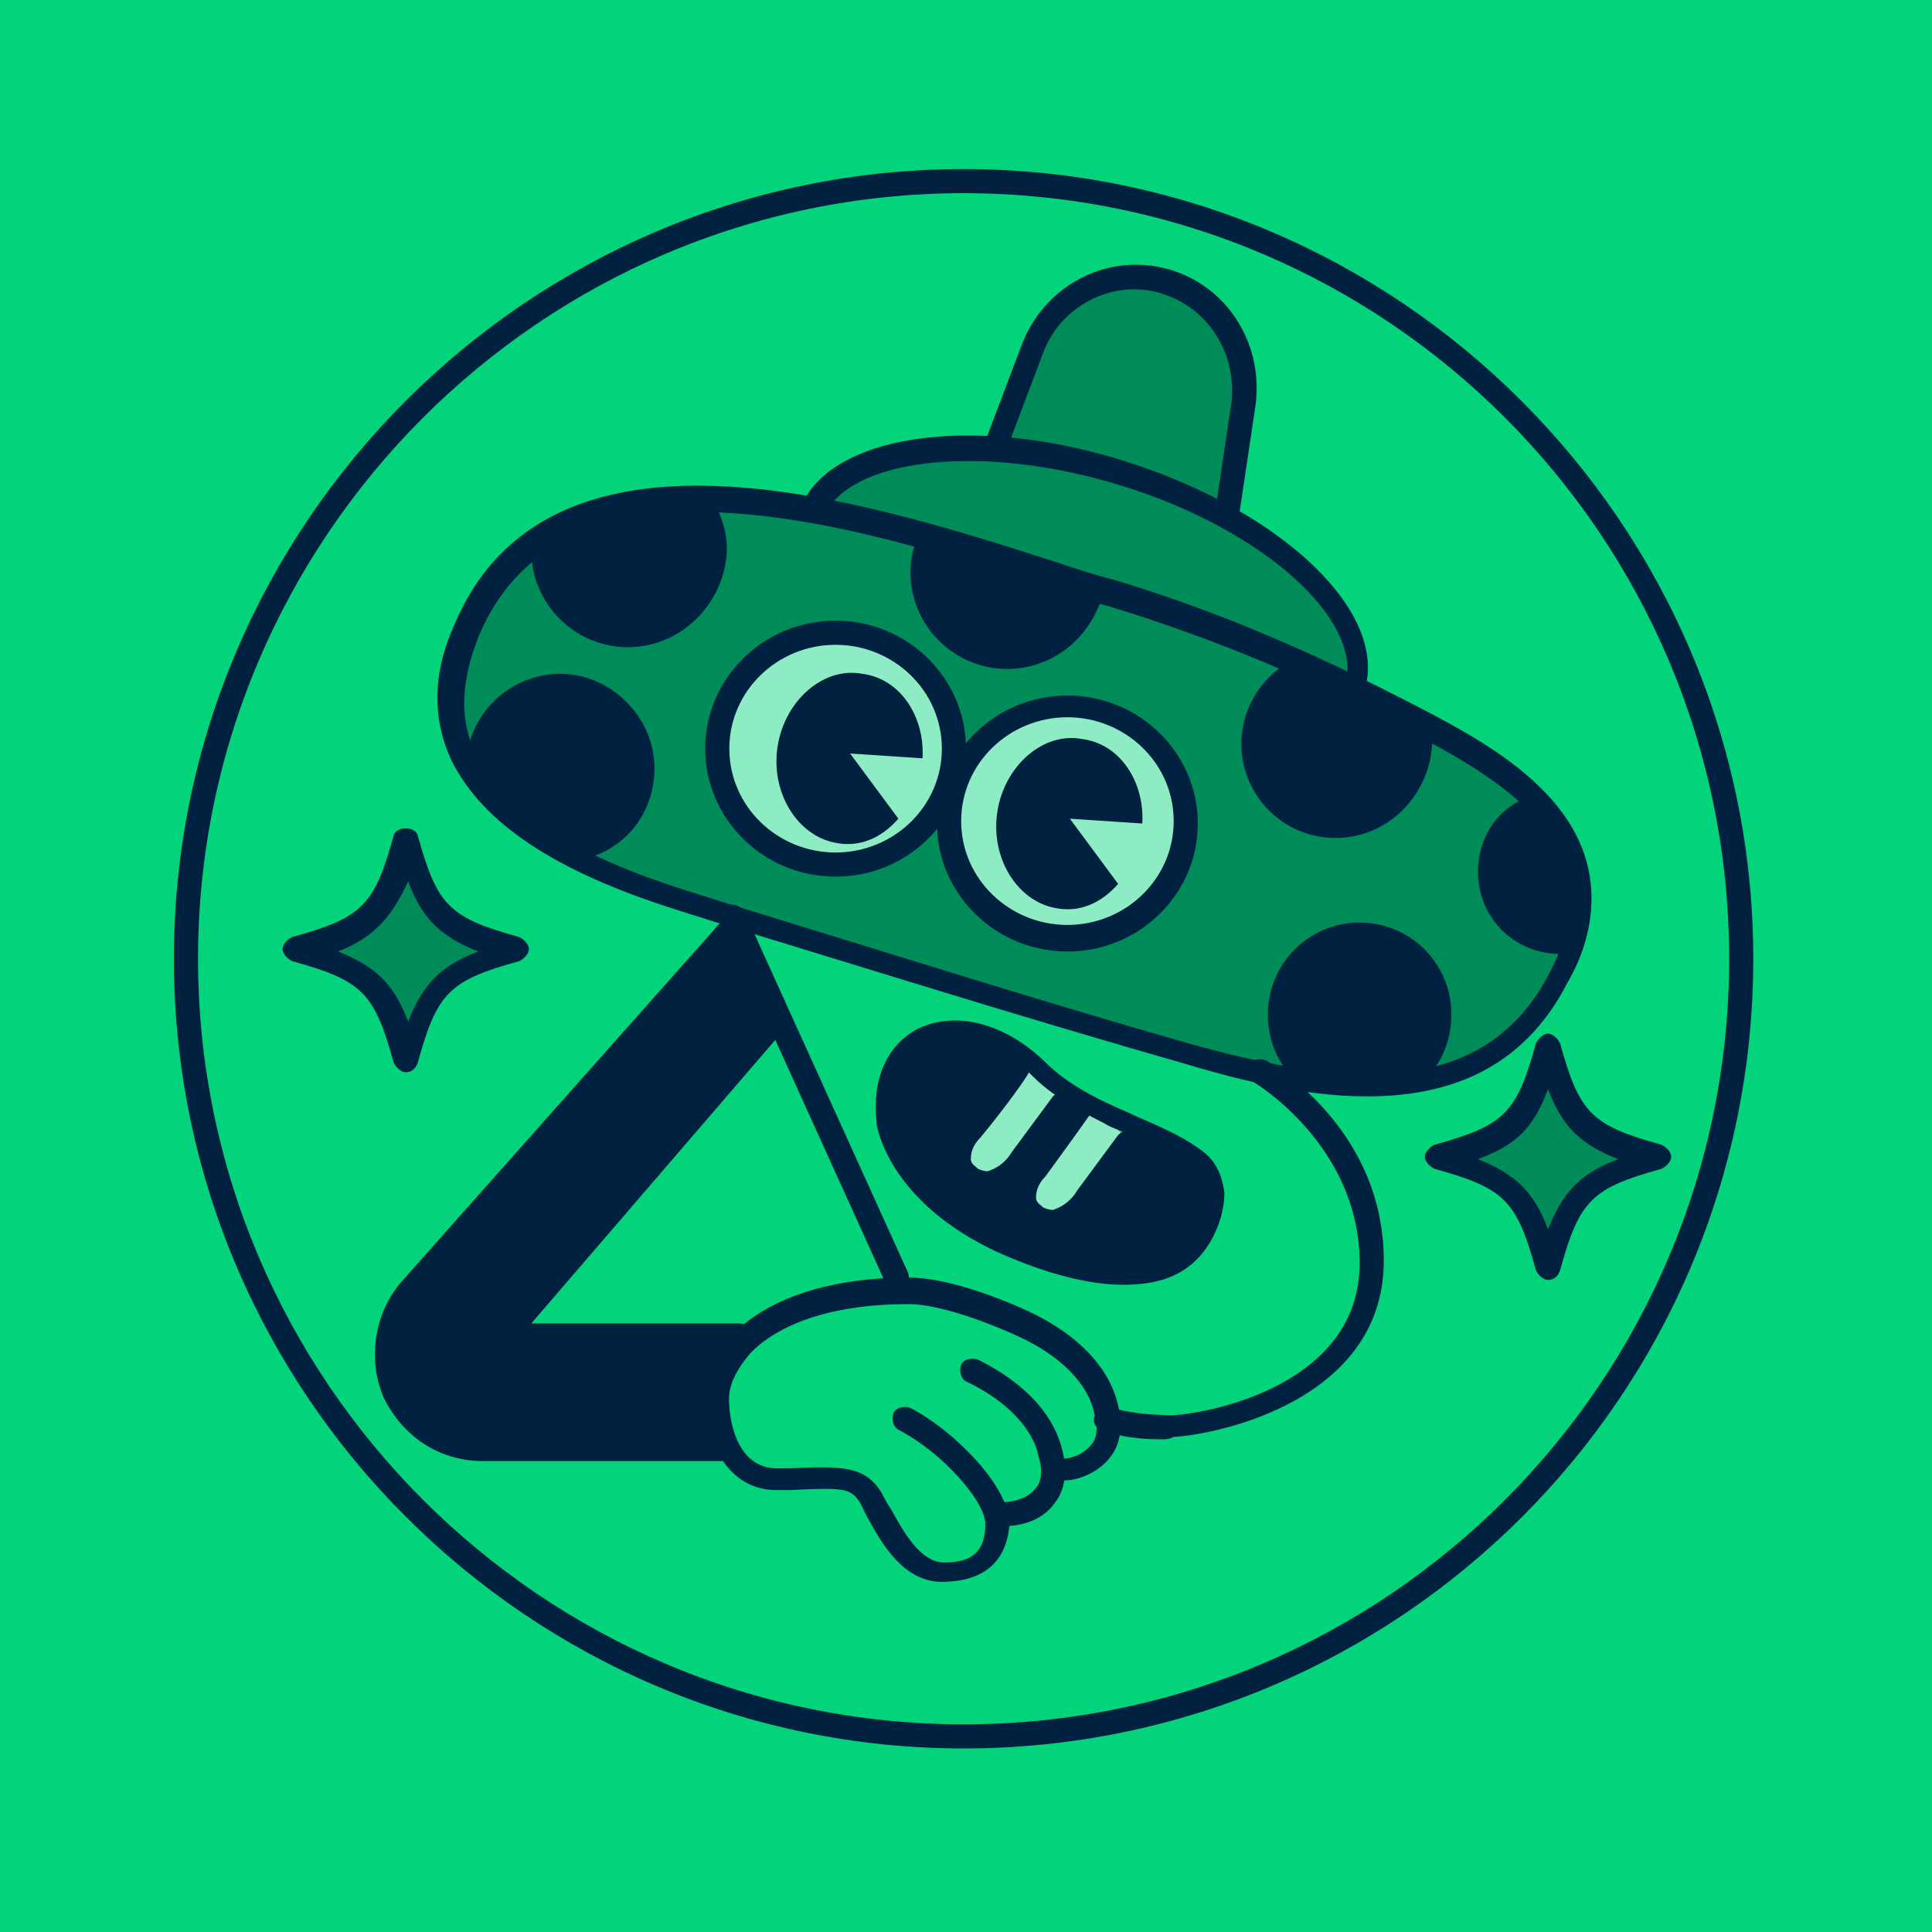 <svg xmlns="http://www.w3.org/2000/svg" xmlns:xlink="http://www.w3.org/1999/xlink" id="Layer_1" x="0" y="0" version="1.1" viewBox="0 0 80 80" style="enable-background:new 0 0 80 80" xml:space="preserve"><style type="text/css">.st0{fill:#03d47c}.st1{fill:#008c59}.st2{fill:#002140}.st3{fill:#8eecc4}</style><g><rect width="80" height="80" class="st0"/></g><g><path d="M17.2,34.9c0,0-1.6,3.9-4.3,4.2c0,0,3.7,1.6,4,4c0,0,1.5-3.5,4.4-3.9C21.3,39.2,17.4,38.3,17.2,34.9L17.2,34.9 z" class="st1"/></g><g><path d="M64.2,43.8c0,0-1.6,3.9-4.3,4.2c0,0,3.7,1.6,4,4c0,0,1.5-3.5,4.4-3.9C68.4,48.1,64.4,47.2,64.2,43.8L64.2,43.8 z" class="st1"/></g><g><path d="M39.9,72.4c-18,0-32.7-14.7-32.7-32.7C7.2,21.7,21.9,7,39.9,7c18,0,32.7,14.7,32.7,32.7 C72.6,57.8,57.9,72.4,39.9,72.4z M39.9,8C22.4,8,8.2,22.3,8.2,39.7s14.2,31.7,31.7,31.7s31.7-14.2,31.7-31.7S57.4,8,39.9,8z" class="st2"/></g><g><path d="M64.1,53c-0.2,0-0.4-0.2-0.5-0.4c-0.8-2.9-1.3-3.4-4.2-4.2c-0.2-0.1-0.4-0.3-0.4-0.5s0.2-0.4,0.4-0.5 c2.9-0.8,3.4-1.3,4.2-4.2c0.1-0.2,0.3-0.4,0.5-0.4l0,0c0.2,0,0.4,0.2,0.5,0.4c0.8,2.9,1.3,3.4,4.2,4.2c0.2,0.1,0.4,0.3,0.4,0.5 s-0.2,0.4-0.4,0.5c-2.9,0.8-3.4,1.3-4.2,4.2C64.5,52.9,64.3,53,64.1,53z M61.2,48c1.5,0.6,2.3,1.3,2.9,2.9c0.6-1.5,1.3-2.3,2.9-2.9 c-1.5-0.6-2.3-1.3-2.9-2.9C63.5,46.7,62.8,47.4,61.2,48z" class="st2"/></g><g><path d="M16.8,44.4L16.8,44.4c-0.2,0-0.4-0.2-0.5-0.4c-0.8-2.9-1.3-3.4-4.2-4.2c-0.2-0.1-0.4-0.3-0.4-0.5 s0.2-0.4,0.4-0.5c2.9-0.8,3.4-1.3,4.2-4.2c0.1-0.4,0.9-0.4,1,0c0.8,2.9,1.3,3.4,4.2,4.2c0.2,0.1,0.4,0.3,0.4,0.5s-0.2,0.4-0.4,0.5 c-2.9,0.8-3.4,1.3-4.2,4.2C17.2,44.3,17,44.4,16.8,44.4z M14,39.4c1.5,0.6,2.3,1.3,2.9,2.9c0.6-1.5,1.3-2.3,2.9-2.9 c-1.5-0.6-2.3-1.3-2.9-2.9C16.2,38,15.5,38.8,14,39.4z" class="st2"/></g><g><path d="M33.8,20.9l22.3,7.6c0,0,0.7-4.4-5.3-7.1l0.8-5.4c0,0-0.5-3.5-3.1-4.2c-2.5-0.7-5.1,1.1-5.5,1.9 c-0.4,0.8-2,4.7-2,4.7S35.2,18.4,33.8,20.9L33.8,20.9z" class="st1"/></g><g><path d="M56.1,29c0,0-0.1,0-0.1,0c-0.3-0.1-0.4-0.4-0.3-0.6c0.8-2.7-3.4-6.5-9.3-8.3c-5.5-1.7-10.9-1.2-12.2,1.1 c-0.1,0.2-0.4,0.3-0.7,0.2c-0.2-0.1-0.3-0.4-0.2-0.7c1.5-2.8,7.3-3.5,13.3-1.6c6.6,2.1,10.9,6.3,9.9,9.5C56.5,28.8,56.3,29,56.1,29 z" class="st2"/></g><g><path d="M50.8,21.9C50.8,21.9,50.7,21.9,50.8,21.9c-0.3,0-0.5-0.3-0.5-0.6l0.7-4.7c0.2-2.1-1.1-4-3.1-4.5 c-1.9-0.5-4,0.6-4.7,2.5l-1.4,3.7c-0.1,0.3-0.4,0.4-0.6,0.3c-0.3-0.1-0.4-0.4-0.3-0.6l1.4-3.7c0.9-2.4,3.4-3.8,5.9-3.2 c2.5,0.6,4.1,3,3.8,5.6l-0.7,4.7C51.2,21.7,51,21.9,50.8,21.9z" class="st2"/></g><g><path d="M30,59.8c0,0,0.5,1.3,1.7,1.3s2.9,0.1,2.9,0.1l1.1,0.9c0,0,0.9,3,3.2,2.7c2.4-0.3,1.9-2.5,2.2-2.1 c2.1,0.2,2.1-0.5,2.4-2.1c0,0,1.9-0.3,2.1-1.8c0,0,3.2,1.1,7.5-1c4.2-2.1,3.5-5.3,3.4-6.6c-0.1-1.3-1.7-4.5-2.3-4.9 c-0.6-0.4-2.1-1.7-2.1-1.7l-21.4-6.3l6.6,15C37.3,53.1,27.7,53.8,30,59.8L30,59.8z" class="st0"/></g><g><path d="M18.6,29.2c0,0-0.2,4.9,7.9,7.5C34.7,39.3,51,44,51,44s11.9,2.6,13.7-3.7c1.7-6.3-1.4-8-3.7-9.4 c0,0-10.5-5.8-21.4-8.3C28.6,20,23,19.7,20,24.6C19.4,26.4,18.6,28.5,18.6,29.2L18.6,29.2z" class="st1"/></g><g><path d="M34.8,35.5c2.6,0,4.7-2.1,4.7-4.7s-2.1-4.7-4.7-4.7c-2.6,0-4.7,2.1-4.7,4.7S32.2,35.5,34.8,35.5z" class="st3"/></g><g><path d="M44.3,38.7c2.6,0,4.7-2.1,4.7-4.7c0-2.6-2.1-4.7-4.7-4.7s-4.7,2.1-4.7,4.7C39.6,36.6,41.7,38.7,44.3,38.7z" class="st3"/></g><g><path d="M32.1,42.1l-1.8-3.9l-14,15.7c0,0-0.4,2.7,0.2,3.8c0.5,1.1,3,2.1,3,2.1L30,59.7c0,0-1-3.3,0.8-4.5l-9.1-0.1 L21,54.8L32.1,42.1L32.1,42.1z" class="st2"/></g><g><path d="M28.5,20.6c0,0-4.4,0.5-5.9,1.5c0,0,0.1,5.4,4.4,4.1C31.4,24.9,29.1,20.7,28.5,20.6z" class="st2"/></g><g><path d="M23.9,28.4c0,0-3.5,0-4.2,3.4c0,0,2.1,2.8,3.5,3.4c0,0,2.9-0.1,3.3-2.6C26.9,30.1,25.1,28.4,23.9,28.4z" class="st2"/></g><g><path d="M45,24.3c0,0-5.5-2-6.4-2c-0.9,0.1-0.8,4.1,2.3,4.8C44,27.9,45,24.3,45,24.3L45,24.3z" class="st2"/></g><g><path d="M58.8,30l-5-2.4c0,0-1.6,1.4-1.7,2.3s0.3,4,2.6,4.2C57,34.4,58.9,32.5,58.8,30L58.8,30z" class="st2"/></g><g><path d="M63.6,33.5c0,0-2,0.5-1.8,2.8S65,39,65,39S66.5,34.7,63.6,33.5L63.6,33.5z" class="st2"/></g><g><path d="M54.3,44.5l3.5,0.3c0,0,2.3-1.8,1.8-3.5c-0.5-1.7-1.8-3.1-4-2.9c-2.2,0.2-2.6,2.3-2.7,2.8 C52.5,42.7,53.9,44.4,54.3,44.5L54.3,44.5z" class="st2"/></g><g><path d="M56.6,45.4c-2.8,0-5.7-0.8-7.7-1.4c-6.3-1.8-12.7-3.8-18.9-5.7l-1.9-0.6c-5.1-1.6-8.1-3.6-9.4-6.2 c-0.8-1.7-0.8-3.6,0.1-5.6c3.9-9.3,16.9-5.2,24.7-2.7c0.9,0.3,1.8,0.6,2.6,0.8c0,0,0,0,0,0c3.7,1.1,7.6,2.7,11.7,4.8l0.4,0.2 c3.1,1.6,7.7,3.9,7.7,8.2c0,1.1-0.3,2.3-1,3.5C63,44.4,59.8,45.4,56.6,45.4z M28.9,21.2c-4,0-7.5,1.3-9.1,5.2 c-0.7,1.8-0.8,3.4-0.1,4.8c1.1,2.3,4,4.2,8.8,5.7l1.9,0.6c6.2,1.9,12.5,3.9,18.8,5.7c6.1,1.7,12.1,2.5,14.9-2.8 c0.6-1.1,0.9-2.1,0.9-3.1c0-3.6-4.1-5.7-7.2-7.3l-0.4-0.2c-4-2.1-7.9-3.6-11.5-4.7c0,0,0,0,0,0c-0.8-0.2-1.7-0.5-2.7-0.8 C39.1,22.9,33.6,21.2,28.9,21.2z" class="st2"/></g><g><path d="M34.6,36.3c-3,0-5.4-2.4-5.4-5.3s2.4-5.3,5.4-5.3S40,28.1,40,31S37.6,36.3,34.6,36.3z M34.6,26.7 c-2.4,0-4.4,1.9-4.4,4.3s2,4.3,4.4,4.3S39,33.4,39,31S37,26.7,34.6,26.7z" class="st2"/></g><g><path d="M35.2,31.2l3,0.2c0.1-1.7-0.9-3.3-2.5-3.5c-1.6-0.3-3.2,1.1-3.5,3c-0.3,1.9,0.8,3.7,2.4,4c1,0.2,1.9-0.2,2.6-1 L35.2,31.2L35.2,31.2z" class="st2"/></g><g><path d="M44.3,33.9l3,0.2c0.1-1.7-0.9-3.3-2.5-3.5c-1.6-0.3-3.2,1.1-3.5,3c-0.3,1.9,0.8,3.7,2.4,4c1,0.2,1.9-0.2,2.6-1 L44.3,33.9L44.3,33.9z" class="st2"/></g><g><path d="M44.2,39.4c-3,0-5.4-2.4-5.4-5.3s2.4-5.3,5.4-5.3c3,0,5.4,2.4,5.4,5.3S47.2,39.4,44.2,39.4z M44.2,29.7 c-2.4,0-4.4,1.9-4.4,4.3s2,4.3,4.4,4.3s4.4-1.9,4.4-4.3S46.6,29.7,44.2,29.7z" class="st2"/></g><g><path d="M37.2,53.5c-0.2,0-0.4-0.1-0.5-0.3l-6.8-15c-0.1-0.3,0-0.5,0.2-0.7c0.3-0.1,0.5,0,0.7,0.2l6.8,15 c0.1,0.3,0,0.5-0.2,0.7C37.3,53.5,37.3,53.5,37.2,53.5z" class="st2"/></g><g><path d="M48.1,59.6c-1.7,0-2.5-0.4-2.5-0.4c-0.3-0.1-0.4-0.4-0.2-0.7c0.1-0.2,0.4-0.4,0.7-0.2c0,0,0.8,0.3,2.5,0.3 c1.6-0.1,7.7-1.3,7.7-6.3c0-4.9-4.4-7.5-4.4-7.5c-0.2-0.1-0.3-0.4-0.2-0.7c0.1-0.2,0.4-0.3,0.7-0.2c0.2,0.1,4.9,2.8,4.9,8.3 c0,5.8-6.9,7.2-8.7,7.3C48.4,59.6,48.3,59.6,48.1,59.6z" class="st2"/></g><g><path d="M41.5,63.2c-0.1,0-0.2,0-0.2,0c-0.3,0-0.5-0.3-0.5-0.5c0-0.3,0.3-0.5,0.5-0.5l0,0c0,0,1.1,0.1,1.6-0.6 c0.2-0.2,0.3-0.7,0.1-1.3c-0.1-0.6-0.7-2-3-3.1c-0.2-0.1-0.3-0.4-0.2-0.7c0.1-0.2,0.4-0.3,0.7-0.2c2.6,1.3,3.3,2.9,3.5,3.8 c0.2,0.8,0.1,1.6-0.3,2.1C43.1,63.1,42,63.2,41.5,63.2z" class="st2"/></g><g><path d="M39,65.5c-1.6,0-2.5-1.6-3.1-2.7c-0.1-0.2-0.2-0.4-0.3-0.6c-0.4-0.6-0.7-0.6-2.9-0.5l-0.4,0 c-2.3,0.1-3.1-2.3-3.1-3.6c0-1.1,0.4-2.1,1.2-2.9c1.5-1.5,4.1-2.3,7.2-2.3c2.1,0,5,1.4,5.2,1.5c2.6,1.3,3.3,2.9,3.5,3.8 c0.2,0.8,0.1,1.6-0.3,2.1c-0.5,0.7-1.4,1-1.9,1c-0.3,0-0.5-0.2-0.5-0.4c0-0.3,0.2-0.5,0.4-0.5c0.4,0,0.9-0.2,1.2-0.6 c0.2-0.2,0.3-0.7,0.1-1.3c-0.1-0.6-0.7-2-3-3.1c0,0-2.9-1.4-4.7-1.4c-2.9,0-5.2,0.7-6.5,2c-0.6,0.7-1,1.4-0.9,2.2 c0,0.1,0.1,2.7,2.1,2.6l0.4,0c2.2-0.1,3.1-0.1,3.8,1c0.1,0.2,0.2,0.4,0.4,0.7c0.5,0.9,1.2,2.2,2.2,2.2c1.2,0,1.7-0.5,1.7-1.6 c0-0.9-1.7-2.9-3.6-3.9c-0.2-0.1-0.3-0.4-0.2-0.7c0.1-0.2,0.4-0.3,0.7-0.2c1.9,1,4.1,3.3,4.1,4.8C41.7,64.6,40.8,65.5,39,65.5z" class="st2"/></g><g><path d="M30.6,55.8h-8.8c-0.4,0-0.7-0.2-0.8-0.5c-0.2-0.3-0.1-0.7,0.1-1L31.7,42c0.2-0.2,0.5-0.2,0.7-0.1 c0.2,0.2,0.2,0.5,0.1,0.7L22,54.8h8.6c0.3,0,0.5,0.2,0.5,0.5S30.9,55.8,30.6,55.8z" class="st2"/></g><g><path d="M29.9,60.5H20c-1.8,0-3.3-1-4.1-2.6c-0.7-1.6-0.4-3.5,0.7-4.8l13.5-15.2c0.2-0.2,0.5-0.2,0.7,0 c0.2,0.2,0.2,0.5,0,0.7L17.4,53.7c-0.9,1-1.1,2.5-0.6,3.7c0.6,1.3,1.8,2,3.2,2h10c0.3,0,0.5,0.2,0.5,0.5S30.2,60.5,29.9,60.5z" class="st2"/></g><g><path d="M57.9,45.2c-0.2,0-0.3-0.1-0.4-0.2c-0.1-0.2-0.1-0.5,0.2-0.7c0.9-0.5,1.4-1.4,1.4-2.4c0-1.6-1.3-2.8-2.8-2.8 c-1.6,0-2.8,1.3-2.8,2.8c0,0.9,0.4,1.7,1.1,2.3c0.2,0.2,0.3,0.5,0.1,0.7c-0.2,0.2-0.5,0.3-0.7,0.1c-1-0.7-1.5-1.8-1.5-3 c0-2.1,1.7-3.8,3.8-3.8c2.1,0,3.8,1.7,3.8,3.8c0,1.4-0.7,2.6-1.8,3.3C58.1,45.2,58,45.2,57.9,45.2z" class="st2"/></g><g><path d="M64.6,39.5c-1.9,0-3.4-1.5-3.4-3.4c0-1.5,0.9-2.8,2.4-3.2c0.3-0.1,0.5,0.1,0.6,0.3c0.1,0.3-0.1,0.5-0.3,0.6 c-1,0.3-1.7,1.2-1.7,2.3c0,1.3,1.1,2.4,2.4,2.4c0.1,0,0.2,0,0.3,0c0.3,0,0.5,0.1,0.6,0.4s-0.1,0.5-0.4,0.6 C64.9,39.5,64.8,39.5,64.6,39.5z" class="st2"/></g><g><path d="M55.3,34.7c-2.2,0-3.9-1.8-3.9-3.9c0-1.5,0.9-2.9,2.2-3.5c0.2-0.1,0.5,0,0.7,0.2c0.1,0.2,0,0.5-0.2,0.7 c-1,0.5-1.6,1.5-1.6,2.6c0,1.6,1.3,2.9,2.9,2.9s2.9-1.3,2.9-2.9c0-0.2,0-0.4-0.1-0.6c-0.1-0.3,0.1-0.5,0.4-0.6 c0.3-0.1,0.5,0.1,0.6,0.4c0.1,0.3,0.1,0.5,0.1,0.8C59.2,32.9,57.5,34.7,55.3,34.7z" class="st2"/></g><g><path d="M23.5,35.7c-0.3,0-0.5-0.2-0.5-0.5c0-0.3,0.2-0.5,0.5-0.5c1.5-0.1,2.6-1.4,2.6-2.9c0-1.6-1.3-2.9-2.9-2.9 s-2.9,1.3-2.9,2.9c0,0.1,0,0.3,0,0.4c0,0.3-0.2,0.5-0.4,0.6c-0.3,0-0.5-0.2-0.6-0.4c0-0.2,0-0.4,0-0.6c0-2.2,1.8-3.9,3.9-3.9 s3.9,1.8,3.9,3.9C27.1,33.9,25.6,35.5,23.5,35.7C23.5,35.7,23.5,35.7,23.5,35.7z" class="st2"/></g><g><path d="M26,26.8c-2.2,0-4-1.8-4-4c0-0.2,0-0.5,0.1-0.7c0-0.3,0.3-0.5,0.6-0.4c0.3,0,0.5,0.3,0.4,0.6 c0,0.2,0,0.3,0,0.5c0,1.6,1.3,3,3,3s3-1.3,3-3c0-0.6-0.2-1.3-0.6-1.8c-0.2-0.2-0.1-0.5,0.1-0.7c0.2-0.2,0.5-0.1,0.7,0.1 c0.5,0.7,0.8,1.5,0.8,2.4C30,25,28.2,26.8,26,26.8z" class="st2"/></g><g><path d="M41.7,27.7c-2.2,0-4-1.8-4-4c0-0.5,0.1-1,0.3-1.5c0.1-0.3,0.4-0.4,0.7-0.3c0.3,0.1,0.4,0.4,0.3,0.7 c-0.1,0.4-0.2,0.7-0.2,1.1c0,1.6,1.3,3,3,3c1.4,0,2.6-1,2.9-2.4c0.1-0.3,0.3-0.5,0.6-0.4c0.3,0.1,0.4,0.3,0.4,0.6 C45.2,26.4,43.6,27.7,41.7,27.7z" class="st2"/></g><g><path d="M42.6,44.1L40.2,47c0,0-0.5,0.9,0,1.3c0.5,0.4,1.2,0.4,1.6,0c0.4-0.4,2.1-2.9,2.1-2.9L42.6,44.1L42.6,44.1z" class="st3"/></g><g><path d="M45.2,45.7l-2.4,2.9c0,0-0.5,0.9,0,1.3c0.5,0.4,1.2,0.4,1.6,0c0.4-0.4,2.1-2.9,2.1-2.9L45.2,45.7L45.2,45.7z" class="st3"/></g><g><path d="M44.7,49.8c0,0-0.2,0.9-1.3,0.5c-1.1-0.5-1-1.8-1-1.8s-2,1.1-2.2-0.2c-0.2-1.3-0.6-1.1,0.2-2 c0.9-0.9,1.9-2.5,1.9-2.5s-2-1.5-3-1.2c-1,0.3-2.5,1.7-2.5,2.1s-0.2,5.2,5.9,7s6.9-0.2,7.3-1.2c0.4-0.9,1.2-1.9-0.3-2.6 c-1.5-0.7-2.8-1.1-2.8-1.1L44.7,49.8L44.7,49.8z" class="st2"/></g><g><path d="M39.9,47.2l2.5-3.3c0,0-3.1-2.5-5-0.1c-1.9,2.4,1.2,5.7,1.2,5.7s4.2,3.1,7.4,3.2c3.2,0.1,4.2-2.4,4.2-2.4 L50,48.5l-3.1-1.8l-2.8,3.7c0,0-0.8-0.1-1.3-0.2c-0.5-0.2-0.3-1.9-0.3-1.9s-1.8,0.7-2.2,0.3C39.9,48.3,39.9,47.2,39.9,47.2 L39.9,47.2z" class="st2"/></g><g><path d="M46.5,53.2c-2,0-4.2-0.9-5.3-1.4c-4.2-2-4.8-4.8-4.9-5.2c0,0,0,0,0-0.1c-0.2-1.8,0.4-3.2,1.7-3.9 c1.9-0.9,4,0.1,5.3,1.4c0.6,0.6,1.5,1.2,2.6,1.7c0.4,0.2,0.7,0.3,1.1,0.5c0.9,0.4,1.9,0.8,2.7,1.4c0.6,0.4,0.9,1,1,1.8 c0,1-0.5,2.2-1.3,2.9C48.6,53,47.6,53.2,46.5,53.2z M37.3,46.3c0,0.1,0.4,2.6,4.3,4.5c1.2,0.6,5.2,2.3,7.2,0.6c0.6-0.5,1-1.4,1-2.1 c0-0.4-0.2-0.8-0.5-1c-0.8-0.5-1.6-0.9-2.5-1.3c-0.4-0.2-0.8-0.3-1.1-0.5c-1.2-0.6-2.2-1.2-2.9-1.9c-1.1-1.1-2.8-1.9-4.2-1.2 C37.2,44.1,37.2,45.7,37.3,46.3C37.3,46.3,37.3,46.3,37.3,46.3z" class="st2"/></g><g><path d="M40.9,49.4c-0.5,0-0.8-0.2-0.9-0.3c-0.2-0.1-0.6-0.5-0.7-1.1c-0.1-0.5,0.1-1,0.6-1.6c0.9-1.2,1.9-2.6,1.9-2.6 c0.2-0.2,0.5-0.3,0.7-0.1s0.3,0.5,0.1,0.7c0,0.1-1,1.5-2,2.7c-0.3,0.3-0.4,0.6-0.4,0.9c0,0.2,0.2,0.3,0.3,0.4c0,0,0.2,0.1,0.4,0.1 c0.3-0.1,0.7-0.3,1-0.8l1.7-2.3c0.2-0.2,0.5-0.3,0.7-0.1c0.2,0.2,0.3,0.5,0.1,0.7l-1.7,2.3c-0.5,0.7-1.1,1.1-1.7,1.2 C41.1,49.3,41,49.4,40.9,49.4z" class="st2"/></g><g><path d="M43.5,51c-0.5,0-0.8-0.2-0.9-0.3c-0.2-0.1-0.6-0.5-0.7-1.1c-0.1-0.5,0.1-1,0.6-1.6c0.5-0.6,1.1-1.5,1.8-2.4 c0.2-0.2,0.5-0.3,0.7-0.1c0.2,0.2,0.3,0.5,0.1,0.7c-0.7,1-1.3,1.8-1.8,2.5c-0.3,0.3-0.4,0.6-0.4,0.9c0,0.2,0.2,0.3,0.3,0.4 c0,0,0.2,0.1,0.4,0.1c0.3-0.1,0.7-0.3,1-0.8l1.7-2.3c0.2-0.2,0.5-0.3,0.7-0.1c0.2,0.2,0.3,0.5,0.1,0.7l-1.7,2.3 c-0.5,0.7-1.1,1.1-1.7,1.2C43.7,51,43.6,51,43.5,51z" class="st2"/></g></svg>